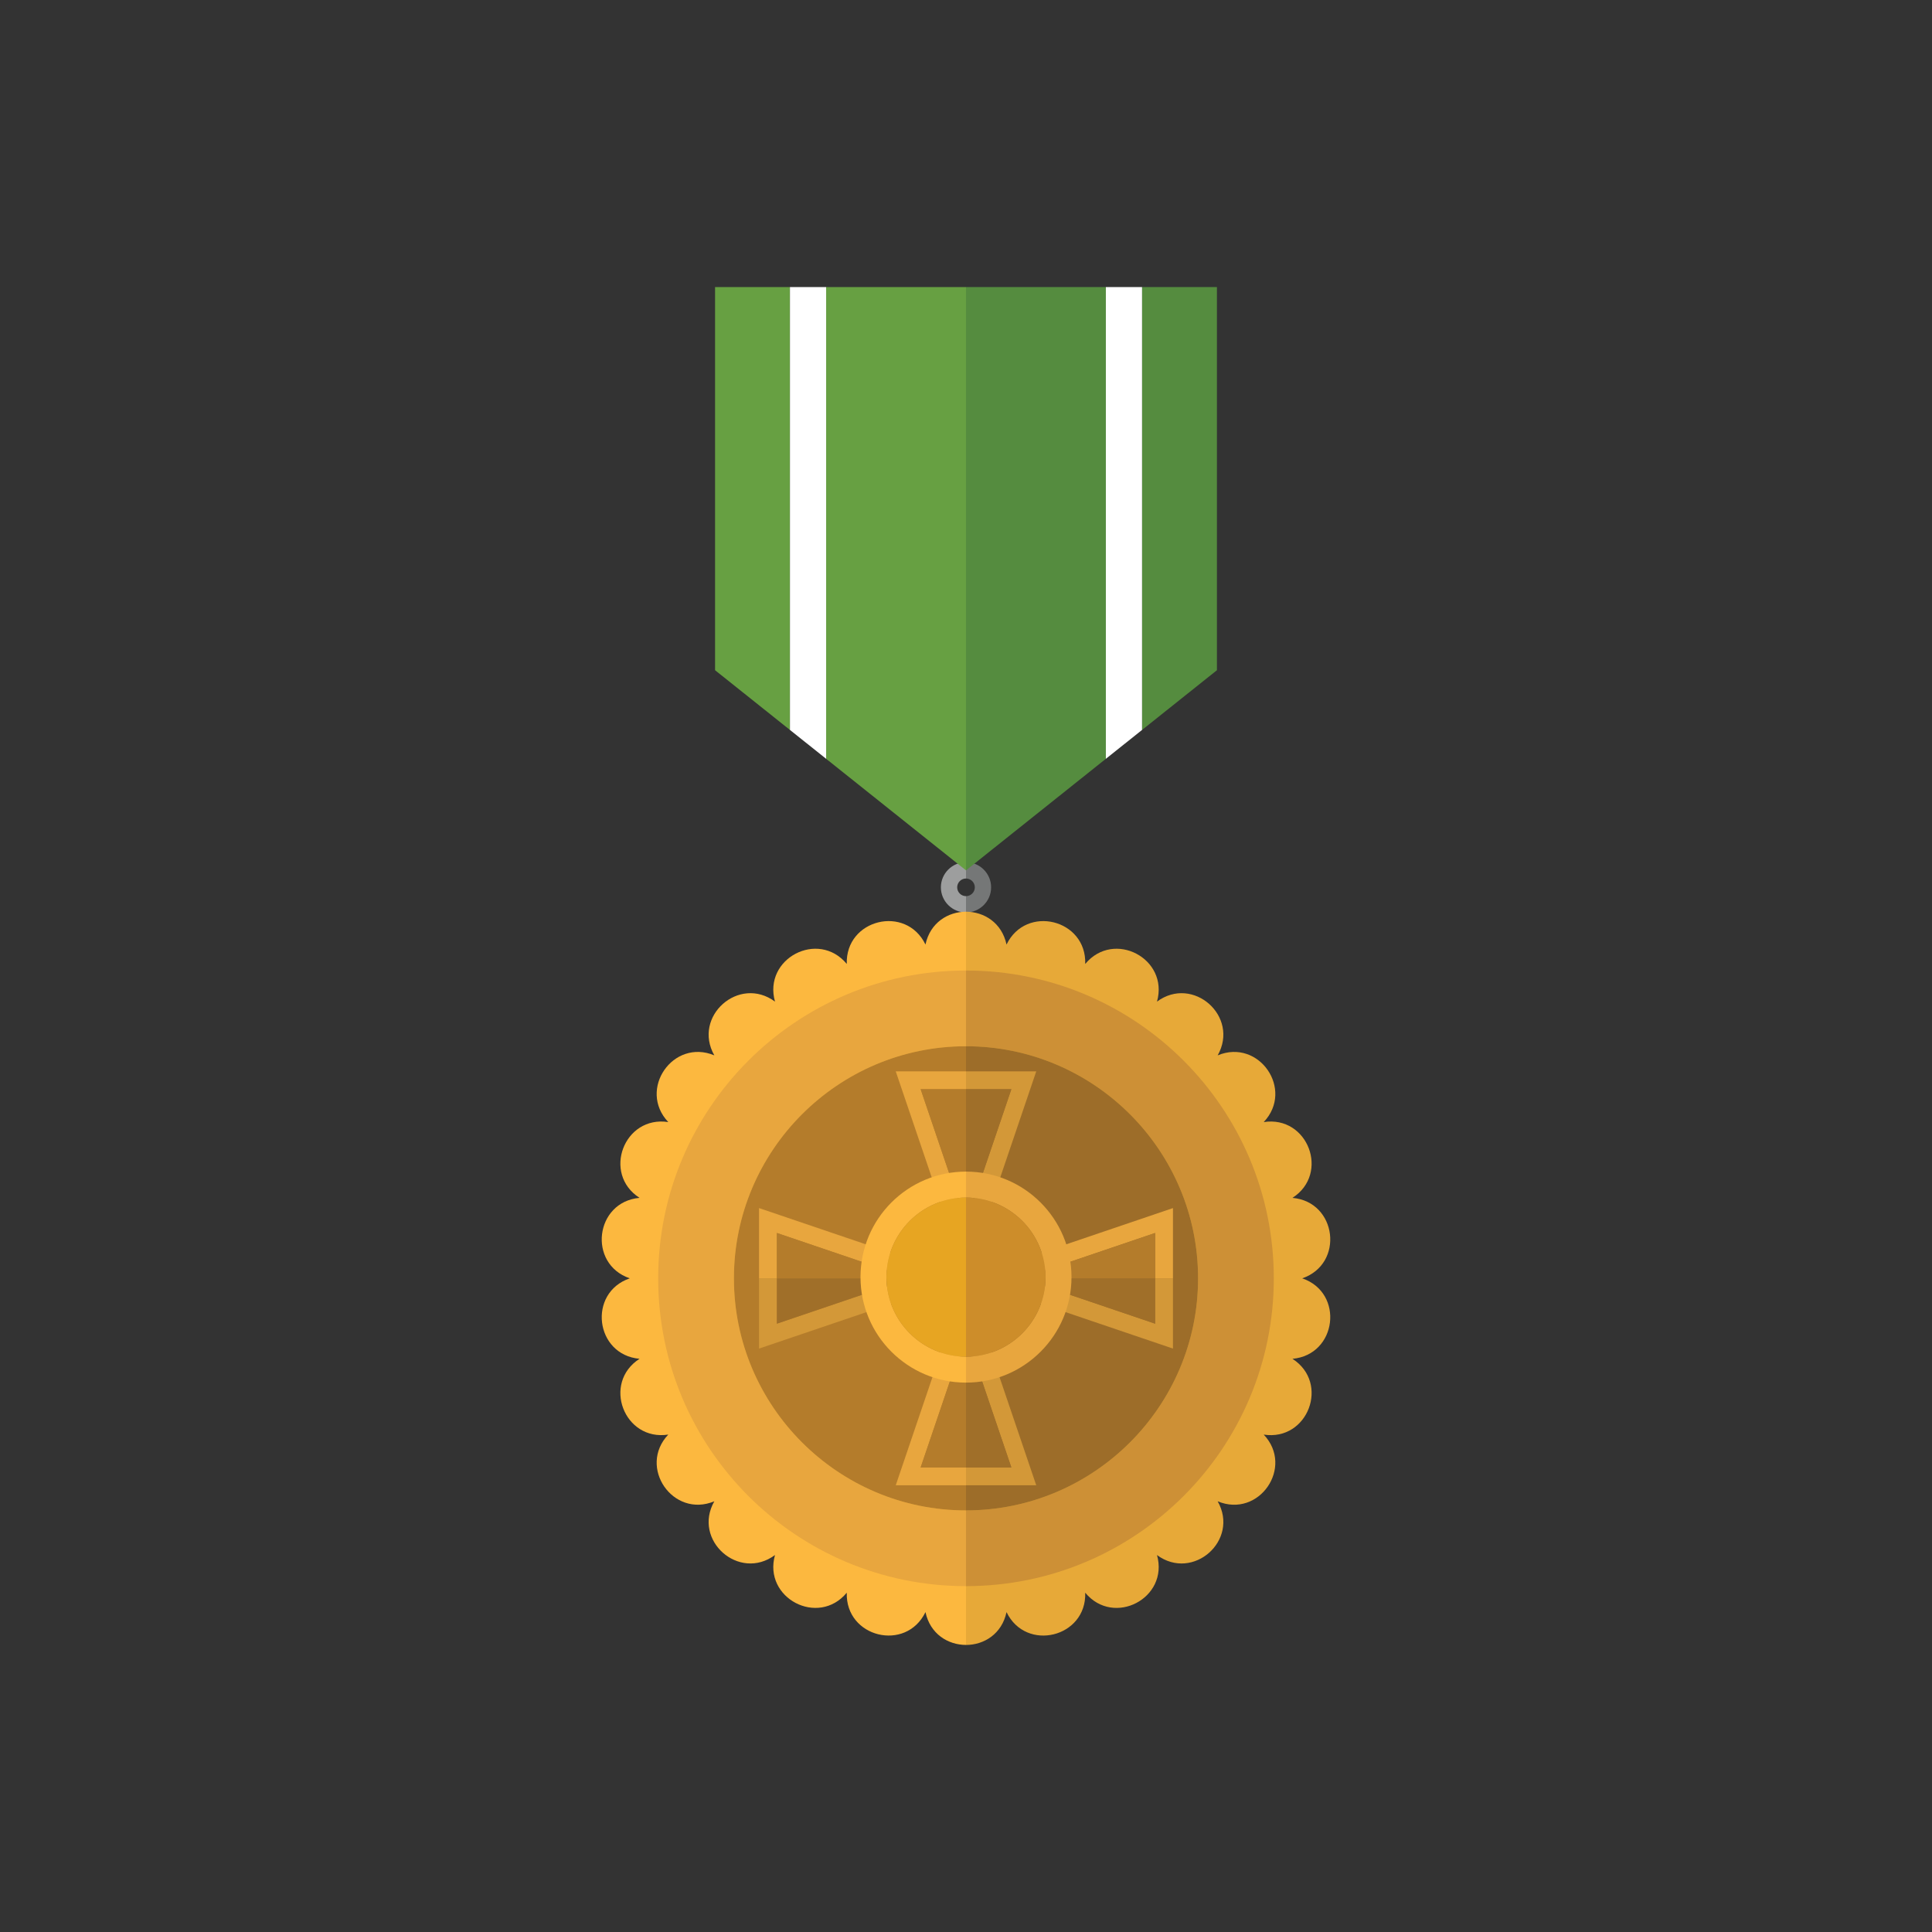 <?xml version="1.0" encoding="utf-8"?>
<!-- Generator: Adobe Illustrator 16.0.0, SVG Export Plug-In . SVG Version: 6.00 Build 0)  -->
<!DOCTYPE svg PUBLIC "-//W3C//DTD SVG 1.1 Tiny//EN" "http://www.w3.org/Graphics/SVG/1.1/DTD/svg11-tiny.dtd">
<svg version="1.1" baseProfile="tiny" id="Layer_1" xmlns="http://www.w3.org/2000/svg" xmlns:xlink="http://www.w3.org/1999/xlink"
	 x="0px" y="0px" width="350px" height="350px" viewBox="0 0 350 350" overflow="scroll" xml:space="preserve">
<rect x="0" y="0" width="350" height="350" fill="#333333" stroke="none"/>
<g>
	<g>
		<g>
			<path fill="#757777" d="M175,156.198L175,156.198v2.953l0,0c0.88,0,1.597,0.717,1.597,1.597c0,0.881-0.716,1.597-1.597,1.597l0,0
				v2.953l0,0c2.509,0,4.55-2.041,4.55-4.55S177.509,156.198,175,156.198z"/>
			<path fill="#9D9E9E" d="M173.403,160.748c0-0.88,0.716-1.597,1.597-1.597v-2.953c-2.509,0-4.55,2.041-4.55,4.55
				s2.042,4.55,4.55,4.55v-2.953C174.12,162.345,173.403,161.628,173.403,160.748z"/>
		</g>
		<g>
			<polygon fill="#67A042" points="149.664,52.003 149.664,137.466 175,157.675 175,52.003 			"/>
			<polygon fill="#558C3F" points="175,52.003 175,157.675 200.336,137.466 200.336,52.003 			"/>
			<polygon fill="#67A042" points="129.541,52.003 129.541,121.416 143.107,132.236 143.107,52.003 			"/>
			<polygon fill="#558C3F" points="220.459,52.003 206.893,52.003 206.893,132.236 220.459,121.416 			"/>
			<polygon fill="#FFFFFF" points="143.107,52.003 143.107,132.236 149.664,137.466 149.664,52.003 			"/>
			<polygon fill="#FFFFFF" points="200.336,52.003 200.336,137.466 206.893,132.236 206.893,52.003 			"/>
		</g>
	</g>
	<g>
		<g>
			<path fill="#FCB83F" d="M167.658,171.111L167.658,171.111L167.658,171.111c-3.533-7.295-14.52-4.586-14.258,3.515l0,0l0,0
				c-5.176-6.237-15.196-0.979-13.003,6.824l0,0l0,0c-6.518-4.817-14.988,2.687-10.991,9.738l0,0l0,0
				c-7.482-3.117-13.91,6.194-8.342,12.085l0,0l0,0c-8.01-1.236-12.023,9.344-5.207,13.73l0,0l0,0
				c-8.074,0.717-9.438,11.949-1.77,14.578l0,0l0,0c-7.667,2.627-6.304,13.86,1.77,14.577l0,0l0,0
				c-6.816,4.386-2.803,14.967,5.207,13.73l0,0l0,0c-5.568,5.89,0.86,15.202,8.342,12.085l0,0l0,0
				c-3.997,7.052,4.473,14.555,10.991,9.737l0,0l0,0c-2.193,7.804,7.827,13.063,13.003,6.824l0,0l0,0
				c-0.262,8.102,10.725,10.81,14.258,3.515l0,0l0,0c0.842,3.964,4.092,5.946,7.342,5.946V165.165
				C171.75,165.165,168.5,167.147,167.658,171.111z"/>
			<path fill="#E7A938" d="M235.913,231.582L235.913,231.582L235.913,231.582c7.668-2.629,6.304-13.861-1.77-14.578l0,0l0,0
				c6.815-4.387,2.803-14.967-5.207-13.73l0,0l0,0c5.567-5.891-0.86-15.202-8.343-12.085l0,0l0,0
				c3.997-7.052-4.473-14.556-10.991-9.738l0,0l0,0c2.193-7.803-7.826-13.062-13.003-6.824l0,0l0,0
				c0.263-8.101-10.725-10.81-14.257-3.515l0,0l0,0c-0.843-3.964-4.093-5.946-7.343-5.946v132.832c3.25,0,6.5-1.982,7.343-5.946l0,0
				l0,0c3.532,7.295,14.52,4.587,14.257-3.515l0,0l0,0c5.177,6.238,15.196,0.979,13.003-6.824l0,0l0,0
				c6.519,4.817,14.988-2.686,10.991-9.737l0,0l0,0c7.482,3.117,13.91-6.195,8.343-12.085l0,0l0,0
				c8.01,1.236,12.022-9.345,5.207-13.73l0,0l0,0C242.217,245.442,243.581,234.209,235.913,231.582z"/>
		</g>
		<g>
			<path fill="#E8A63E" d="M132.957,231.582c0-23.184,18.861-42.044,42.043-42.044v-13.719c-30.796,0-55.762,24.966-55.762,55.763
				c0,30.796,24.966,55.761,55.762,55.761v-13.719C151.818,273.624,132.957,254.764,132.957,231.582z"/>
			<path fill="#CD9036" d="M175,175.819v13.719c23.183,0,42.043,18.86,42.043,42.044c0,23.182-18.86,42.042-42.043,42.042v13.719
				c30.796,0,55.762-24.965,55.762-55.761C230.762,200.785,205.796,175.819,175,175.819z"/>
			<path fill="#9D6D29" d="M217.043,231.582c0-23.184-18.86-42.044-42.043-42.044v84.086
				C198.183,273.624,217.043,254.764,217.043,231.582z"/>
			<path fill="#B47C2B" d="M132.957,231.582c0,23.182,18.861,42.042,42.043,42.042v-84.086
				C151.818,189.538,132.957,208.398,132.957,231.582z"/>
		</g>
		<g>
			<g>
				<polygon fill="#D39838" points="175,194.089 175,197.322 183.215,197.322 175,221.523 175,231.582 187.726,194.089 				"/>
				<polygon fill="#E8A63E" points="166.785,197.322 175,197.322 175,194.089 162.273,194.089 175,231.582 175,221.523 				"/>
				<polygon fill="#A06F29" points="183.215,197.322 175,197.322 175,221.523 				"/>
				<polygon fill="#B47C2B" points="175,221.523 175,197.322 166.785,197.322 				"/>
			</g>
			<g>
				<polygon fill="#D39838" points="175,269.074 175,265.841 183.215,265.841 175,241.64 175,231.582 187.726,269.074 				"/>
				<polygon fill="#E8A63E" points="166.785,265.841 175,265.841 175,269.074 162.273,269.074 175,231.582 175,241.64 				"/>
				<polygon fill="#A06F29" points="183.215,265.841 175,265.841 175,241.64 				"/>
				<polygon fill="#B47C2B" points="175,241.64 175,265.841 166.785,265.841 				"/>
			</g>
			<g>
				<g>
					<polygon fill="#D39838" points="212.492,231.582 209.26,231.582 209.26,239.796 185.058,231.582 175,231.582 212.492,244.308 
											"/>
					<polygon fill="#E8A63E" points="209.26,223.366 209.26,231.582 212.492,231.582 212.492,218.855 175,231.582 185.058,231.582 
											"/>
					<polygon fill="#A06F29" points="209.26,239.796 209.26,231.582 185.058,231.582 					"/>
					<polygon fill="#B47C2B" points="185.058,231.582 209.26,231.582 209.26,223.366 					"/>
				</g>
				<g>
					<polygon fill="#D39838" points="137.508,231.582 140.741,231.582 140.741,239.796 164.942,231.582 175,231.582 
						137.508,244.308 					"/>
					<polygon fill="#E8A63E" points="140.741,223.366 140.741,231.582 137.508,231.582 137.508,218.855 175,231.582 
						164.942,231.582 					"/>
					<polygon fill="#A06F29" points="140.741,239.796 140.741,231.582 164.942,231.582 					"/>
					<polygon fill="#B47C2B" points="164.942,231.582 140.741,231.582 140.741,223.366 					"/>
				</g>
			</g>
			<g>
				<path fill="#FCB83F" d="M160.589,231.361c0-7.946,6.465-14.412,14.411-14.412v-4.702c-10.556,0-19.113,8.558-19.113,19.114
					c0,10.556,8.557,19.113,19.113,19.113v-4.702C167.054,245.772,160.589,239.308,160.589,231.361z"/>
				<path fill="#E8A63E" d="M175,212.247v4.702c7.946,0,14.411,6.466,14.411,14.412s-6.465,14.411-14.411,14.411v4.702
					c10.557,0,19.113-8.558,19.113-19.113C194.113,220.805,185.557,212.247,175,212.247z"/>
				<path fill="#CD8D2A" d="M189.411,231.361c0-7.946-6.465-14.412-14.411-14.412v28.823
					C182.946,245.772,189.411,239.308,189.411,231.361z"/>
				<path fill="#E7A522" d="M160.589,231.361c0,7.946,6.465,14.411,14.411,14.411v-28.823
					C167.054,216.949,160.589,223.415,160.589,231.361z"/>
			</g>
		</g>
	</g>
</g>
</svg>
